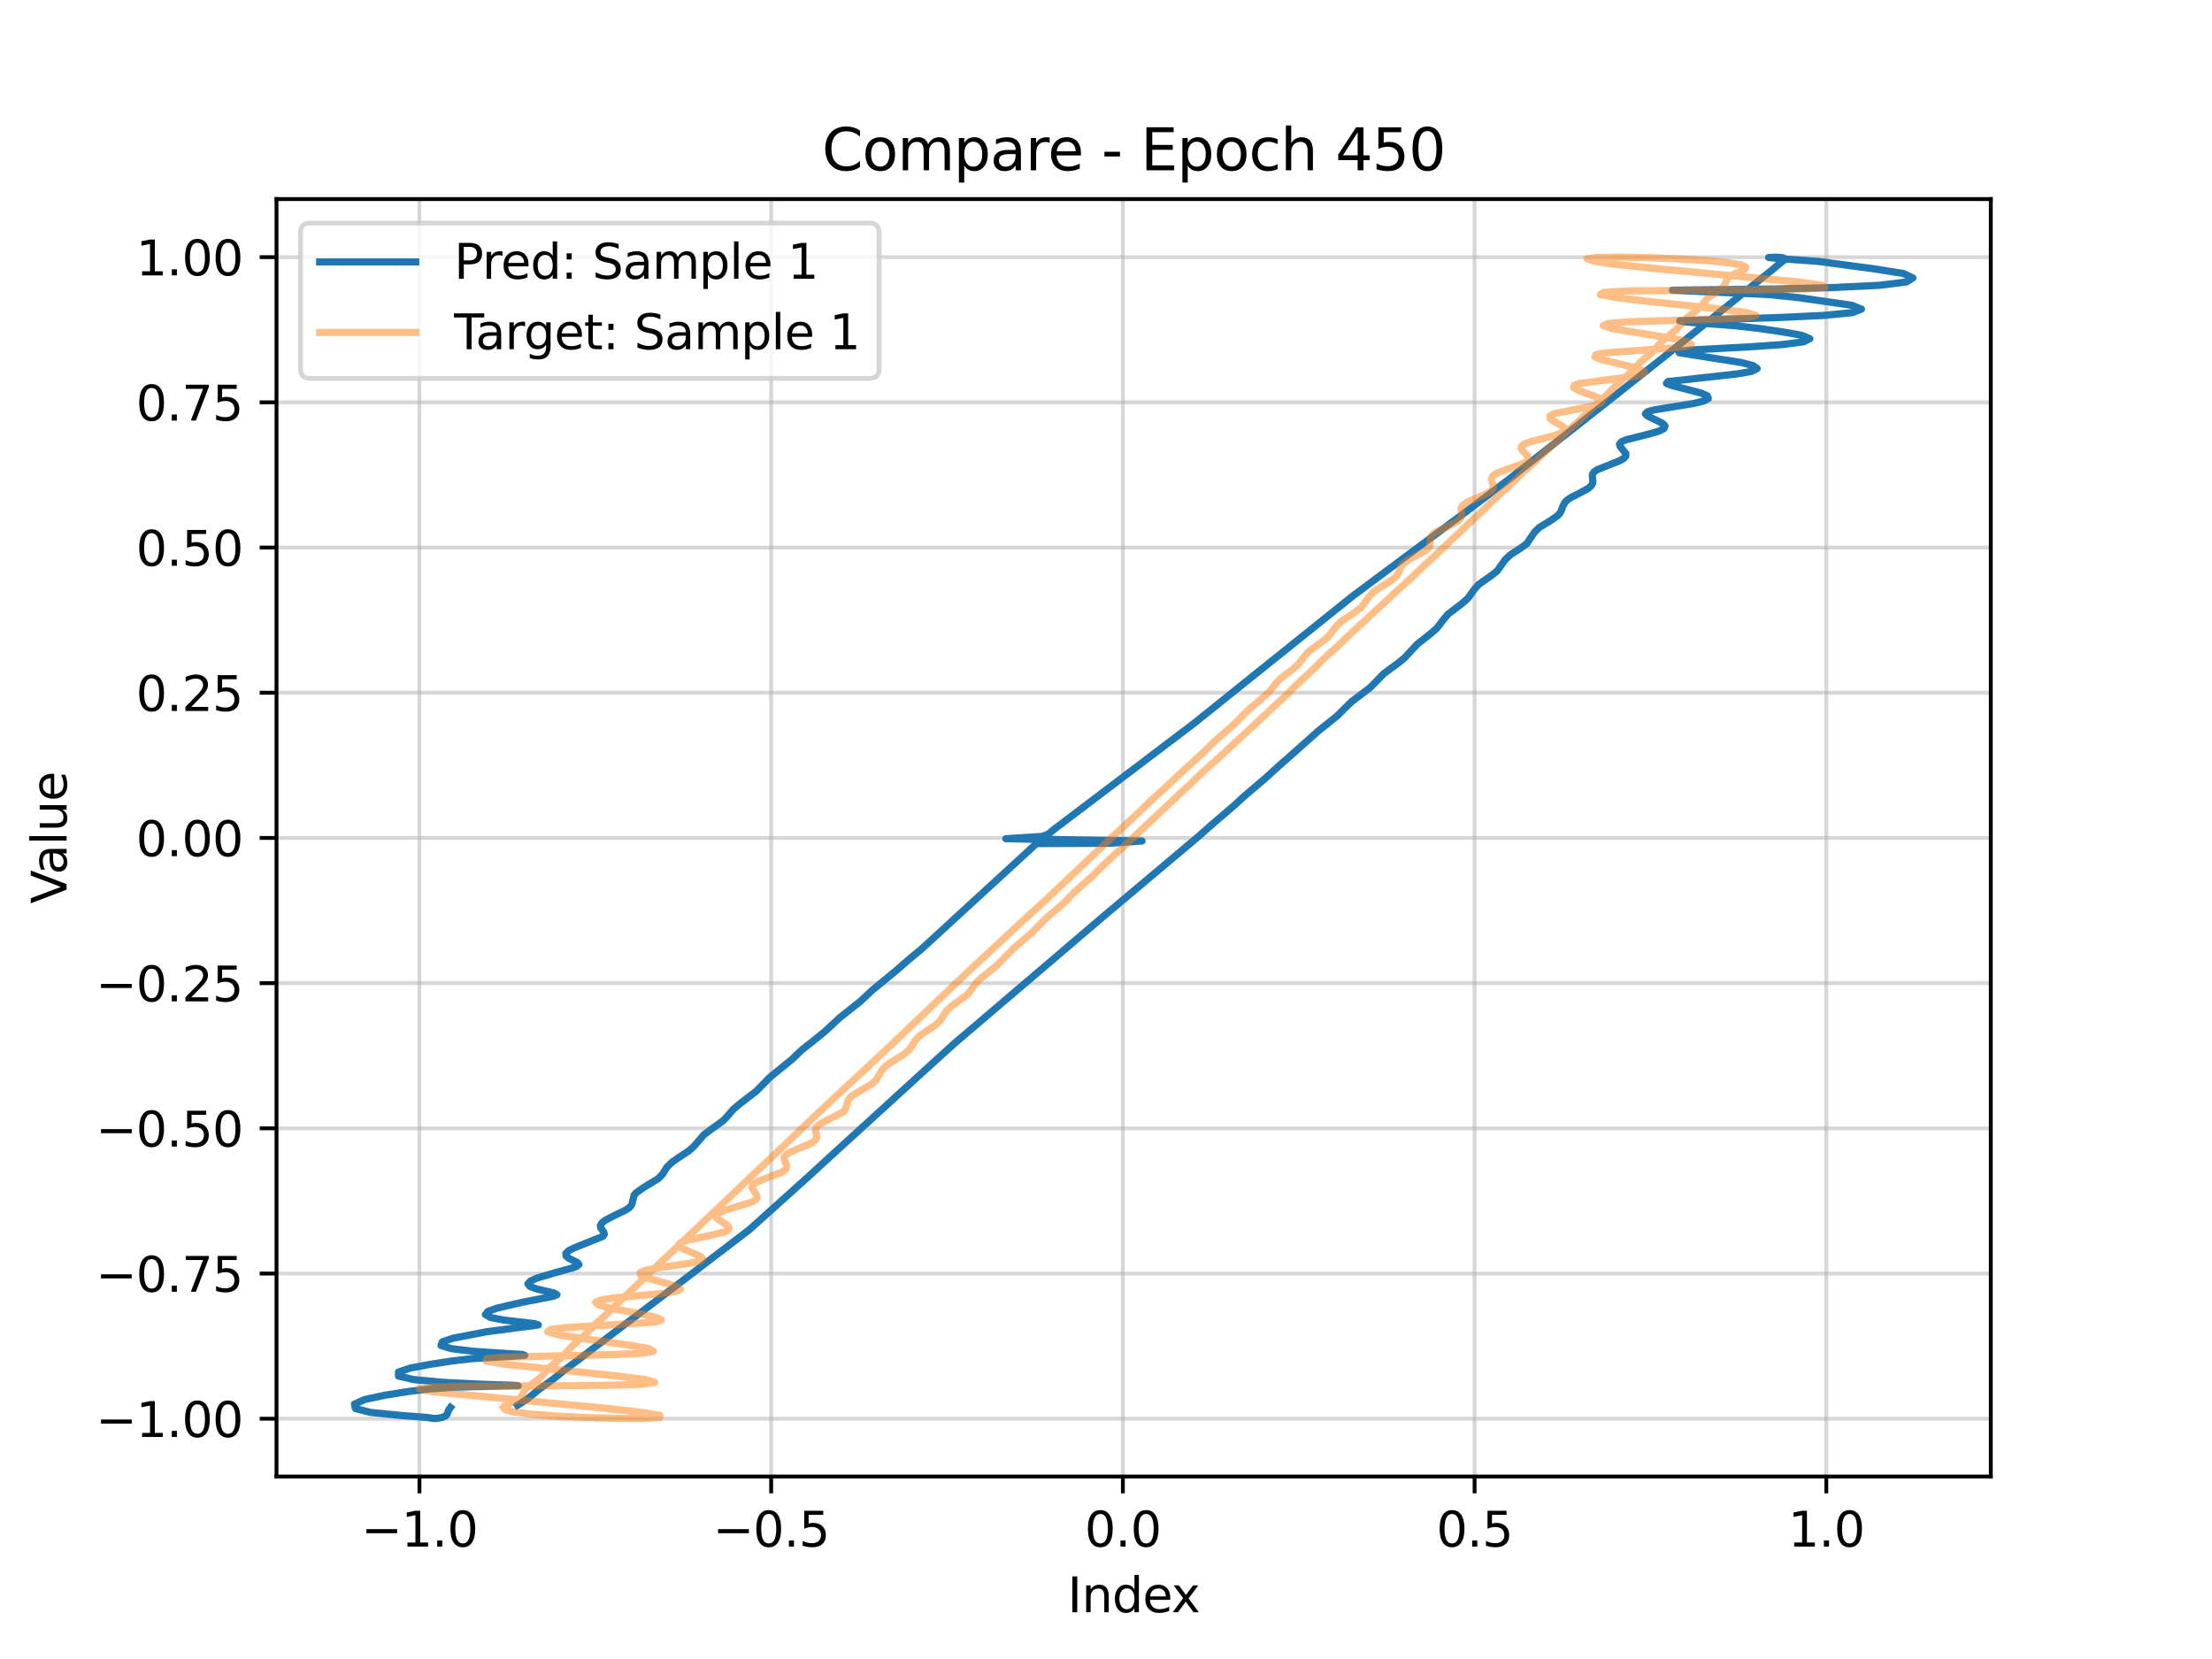 <?xml version="1.0" encoding="utf-8" standalone="no"?>
<!DOCTYPE svg PUBLIC "-//W3C//DTD SVG 1.1//EN"
  "http://www.w3.org/Graphics/SVG/1.1/DTD/svg11.dtd">
<svg xmlns:xlink="http://www.w3.org/1999/xlink" width="460.8pt" height="345.6pt" viewBox="0 0 460.8 345.6" xmlns="http://www.w3.org/2000/svg" version="1.1">
 <defs>
  <style type="text/css">*{stroke-linejoin: round; stroke-linecap: butt}</style>
 </defs>
 <g id="figure_1">
  <g id="patch_1">
   <path d="M 0 345.6 
L 460.8 345.6 
L 460.8 0 
L 0 0 
z
" style="fill: #ffffff"/>
  </g>
  <g id="axes_1">
   <g id="patch_2">
    <path d="M 57.6 307.584 
L 414.72 307.584 
L 414.72 41.472 
L 57.6 41.472 
z
" style="fill: #ffffff"/>
   </g>
   <g id="matplotlib.axis_1">
    <g id="xtick_1">
     <g id="line2d_1">
      <path d="M 87.379 307.584 
L 87.379 41.472 
" clip-path="url(#p2ee087a20c)" style="fill: none; stroke: #b0b0b0; stroke-opacity: 0.5; stroke-width: 0.8; stroke-linecap: square"/>
     </g>
     <g id="line2d_2">
      <defs>
       <path id="mf8ac42beac" d="M 0 0 
L 0 3.5 
" style="stroke: #000000; stroke-width: 0.8"/>
      </defs>
      <g>
       <use xlink:href="#mf8ac42beac" x="87.379" y="307.584" style="stroke: #000000; stroke-width: 0.8"/>
      </g>
     </g>
     <g id="text_1">
      <!-- −1.0 -->
      <g transform="translate(75.237 322.182) scale(0.1 -0.1)">
       <defs>
        <path id="DejaVuSans-2212" d="M 678 2272 
L 4684 2272 
L 4684 1741 
L 678 1741 
L 678 2272 
z
" transform="scale(0.016)"/>
        <path id="DejaVuSans-31" d="M 794 531 
L 1825 531 
L 1825 4091 
L 703 3866 
L 703 4441 
L 1819 4666 
L 2450 4666 
L 2450 531 
L 3481 531 
L 3481 0 
L 794 0 
L 794 531 
z
" transform="scale(0.016)"/>
        <path id="DejaVuSans-2e" d="M 684 794 
L 1344 794 
L 1344 0 
L 684 0 
L 684 794 
z
" transform="scale(0.016)"/>
        <path id="DejaVuSans-30" d="M 2034 4250 
Q 1547 4250 1301 3770 
Q 1056 3291 1056 2328 
Q 1056 1369 1301 889 
Q 1547 409 2034 409 
Q 2525 409 2770 889 
Q 3016 1369 3016 2328 
Q 3016 3291 2770 3770 
Q 2525 4250 2034 4250 
z
M 2034 4750 
Q 2819 4750 3233 4129 
Q 3647 3509 3647 2328 
Q 3647 1150 3233 529 
Q 2819 -91 2034 -91 
Q 1250 -91 836 529 
Q 422 1150 422 2328 
Q 422 3509 836 4129 
Q 1250 4750 2034 4750 
z
" transform="scale(0.016)"/>
       </defs>
       <use xlink:href="#DejaVuSans-2212"/>
       <use xlink:href="#DejaVuSans-31" transform="translate(83.789 0)"/>
       <use xlink:href="#DejaVuSans-2e" transform="translate(147.412 0)"/>
       <use xlink:href="#DejaVuSans-30" transform="translate(179.199 0)"/>
      </g>
     </g>
    </g>
    <g id="xtick_2">
     <g id="line2d_3">
      <path d="M 160.647 307.584 
L 160.647 41.472 
" clip-path="url(#p2ee087a20c)" style="fill: none; stroke: #b0b0b0; stroke-opacity: 0.5; stroke-width: 0.8; stroke-linecap: square"/>
     </g>
     <g id="line2d_4">
      <g>
       <use xlink:href="#mf8ac42beac" x="160.647" y="307.584" style="stroke: #000000; stroke-width: 0.8"/>
      </g>
     </g>
     <g id="text_2">
      <!-- −0.5 -->
      <g transform="translate(148.505 322.182) scale(0.1 -0.1)">
       <defs>
        <path id="DejaVuSans-35" d="M 691 4666 
L 3169 4666 
L 3169 4134 
L 1269 4134 
L 1269 2991 
Q 1406 3038 1543 3061 
Q 1681 3084 1819 3084 
Q 2600 3084 3056 2656 
Q 3513 2228 3513 1497 
Q 3513 744 3044 326 
Q 2575 -91 1722 -91 
Q 1428 -91 1123 -41 
Q 819 9 494 109 
L 494 744 
Q 775 591 1075 516 
Q 1375 441 1709 441 
Q 2250 441 2565 725 
Q 2881 1009 2881 1497 
Q 2881 1984 2565 2268 
Q 2250 2553 1709 2553 
Q 1456 2553 1204 2497 
Q 953 2441 691 2322 
L 691 4666 
z
" transform="scale(0.016)"/>
       </defs>
       <use xlink:href="#DejaVuSans-2212"/>
       <use xlink:href="#DejaVuSans-30" transform="translate(83.789 0)"/>
       <use xlink:href="#DejaVuSans-2e" transform="translate(147.412 0)"/>
       <use xlink:href="#DejaVuSans-35" transform="translate(179.199 0)"/>
      </g>
     </g>
    </g>
    <g id="xtick_3">
     <g id="line2d_5">
      <path d="M 233.915 307.584 
L 233.915 41.472 
" clip-path="url(#p2ee087a20c)" style="fill: none; stroke: #b0b0b0; stroke-opacity: 0.5; stroke-width: 0.8; stroke-linecap: square"/>
     </g>
     <g id="line2d_6">
      <g>
       <use xlink:href="#mf8ac42beac" x="233.915" y="307.584" style="stroke: #000000; stroke-width: 0.8"/>
      </g>
     </g>
     <g id="text_3">
      <!-- 0.0 -->
      <g transform="translate(225.963 322.182) scale(0.1 -0.1)">
       <use xlink:href="#DejaVuSans-30"/>
       <use xlink:href="#DejaVuSans-2e" transform="translate(63.623 0)"/>
       <use xlink:href="#DejaVuSans-30" transform="translate(95.41 0)"/>
      </g>
     </g>
    </g>
    <g id="xtick_4">
     <g id="line2d_7">
      <path d="M 307.183 307.584 
L 307.183 41.472 
" clip-path="url(#p2ee087a20c)" style="fill: none; stroke: #b0b0b0; stroke-opacity: 0.5; stroke-width: 0.8; stroke-linecap: square"/>
     </g>
     <g id="line2d_8">
      <g>
       <use xlink:href="#mf8ac42beac" x="307.183" y="307.584" style="stroke: #000000; stroke-width: 0.8"/>
      </g>
     </g>
     <g id="text_4">
      <!-- 0.5 -->
      <g transform="translate(299.231 322.182) scale(0.1 -0.1)">
       <use xlink:href="#DejaVuSans-30"/>
       <use xlink:href="#DejaVuSans-2e" transform="translate(63.623 0)"/>
       <use xlink:href="#DejaVuSans-35" transform="translate(95.41 0)"/>
      </g>
     </g>
    </g>
    <g id="xtick_5">
     <g id="line2d_9">
      <path d="M 380.451 307.584 
L 380.451 41.472 
" clip-path="url(#p2ee087a20c)" style="fill: none; stroke: #b0b0b0; stroke-opacity: 0.5; stroke-width: 0.8; stroke-linecap: square"/>
     </g>
     <g id="line2d_10">
      <g>
       <use xlink:href="#mf8ac42beac" x="380.451" y="307.584" style="stroke: #000000; stroke-width: 0.8"/>
      </g>
     </g>
     <g id="text_5">
      <!-- 1.0 -->
      <g transform="translate(372.499 322.182) scale(0.1 -0.1)">
       <use xlink:href="#DejaVuSans-31"/>
       <use xlink:href="#DejaVuSans-2e" transform="translate(63.623 0)"/>
       <use xlink:href="#DejaVuSans-30" transform="translate(95.41 0)"/>
      </g>
     </g>
    </g>
    <g id="text_6">
     <!-- Index -->
     <g transform="translate(222.394 335.861) scale(0.1 -0.1)">
      <defs>
       <path id="DejaVuSans-49" d="M 628 4666 
L 1259 4666 
L 1259 0 
L 628 0 
L 628 4666 
z
" transform="scale(0.016)"/>
       <path id="DejaVuSans-6e" d="M 3513 2113 
L 3513 0 
L 2938 0 
L 2938 2094 
Q 2938 2591 2744 2837 
Q 2550 3084 2163 3084 
Q 1697 3084 1428 2787 
Q 1159 2491 1159 1978 
L 1159 0 
L 581 0 
L 581 3500 
L 1159 3500 
L 1159 2956 
Q 1366 3272 1645 3428 
Q 1925 3584 2291 3584 
Q 2894 3584 3203 3211 
Q 3513 2838 3513 2113 
z
" transform="scale(0.016)"/>
       <path id="DejaVuSans-64" d="M 2906 2969 
L 2906 4863 
L 3481 4863 
L 3481 0 
L 2906 0 
L 2906 525 
Q 2725 213 2448 61 
Q 2172 -91 1784 -91 
Q 1150 -91 751 415 
Q 353 922 353 1747 
Q 353 2572 751 3078 
Q 1150 3584 1784 3584 
Q 2172 3584 2448 3432 
Q 2725 3281 2906 2969 
z
M 947 1747 
Q 947 1113 1208 752 
Q 1469 391 1925 391 
Q 2381 391 2643 752 
Q 2906 1113 2906 1747 
Q 2906 2381 2643 2742 
Q 2381 3103 1925 3103 
Q 1469 3103 1208 2742 
Q 947 2381 947 1747 
z
" transform="scale(0.016)"/>
       <path id="DejaVuSans-65" d="M 3597 1894 
L 3597 1613 
L 953 1613 
Q 991 1019 1311 708 
Q 1631 397 2203 397 
Q 2534 397 2845 478 
Q 3156 559 3463 722 
L 3463 178 
Q 3153 47 2828 -22 
Q 2503 -91 2169 -91 
Q 1331 -91 842 396 
Q 353 884 353 1716 
Q 353 2575 817 3079 
Q 1281 3584 2069 3584 
Q 2775 3584 3186 3129 
Q 3597 2675 3597 1894 
z
M 3022 2063 
Q 3016 2534 2758 2815 
Q 2500 3097 2075 3097 
Q 1594 3097 1305 2825 
Q 1016 2553 972 2059 
L 3022 2063 
z
" transform="scale(0.016)"/>
       <path id="DejaVuSans-78" d="M 3513 3500 
L 2247 1797 
L 3578 0 
L 2900 0 
L 1881 1375 
L 863 0 
L 184 0 
L 1544 1831 
L 300 3500 
L 978 3500 
L 1906 2253 
L 2834 3500 
L 3513 3500 
z
" transform="scale(0.016)"/>
      </defs>
      <use xlink:href="#DejaVuSans-49"/>
      <use xlink:href="#DejaVuSans-6e" transform="translate(29.492 0)"/>
      <use xlink:href="#DejaVuSans-64" transform="translate(92.871 0)"/>
      <use xlink:href="#DejaVuSans-65" transform="translate(156.348 0)"/>
      <use xlink:href="#DejaVuSans-78" transform="translate(216.121 0)"/>
     </g>
    </g>
   </g>
   <g id="matplotlib.axis_2">
    <g id="ytick_1">
     <g id="line2d_11">
      <path d="M 57.6 295.546 
L 414.72 295.546 
" clip-path="url(#p2ee087a20c)" style="fill: none; stroke: #b0b0b0; stroke-opacity: 0.5; stroke-width: 0.8; stroke-linecap: square"/>
     </g>
     <g id="line2d_12">
      <defs>
       <path id="mb6f52662d9" d="M 0 0 
L -3.5 0 
" style="stroke: #000000; stroke-width: 0.8"/>
      </defs>
      <g>
       <use xlink:href="#mb6f52662d9" x="57.6" y="295.546" style="stroke: #000000; stroke-width: 0.8"/>
      </g>
     </g>
     <g id="text_7">
      <!-- −1.00 -->
      <g transform="translate(19.955 299.346) scale(0.1 -0.1)">
       <use xlink:href="#DejaVuSans-2212"/>
       <use xlink:href="#DejaVuSans-31" transform="translate(83.789 0)"/>
       <use xlink:href="#DejaVuSans-2e" transform="translate(147.412 0)"/>
       <use xlink:href="#DejaVuSans-30" transform="translate(179.199 0)"/>
       <use xlink:href="#DejaVuSans-30" transform="translate(242.822 0)"/>
      </g>
     </g>
    </g>
    <g id="ytick_2">
     <g id="line2d_13">
      <path d="M 57.6 265.299 
L 414.72 265.299 
" clip-path="url(#p2ee087a20c)" style="fill: none; stroke: #b0b0b0; stroke-opacity: 0.5; stroke-width: 0.8; stroke-linecap: square"/>
     </g>
     <g id="line2d_14">
      <g>
       <use xlink:href="#mb6f52662d9" x="57.6" y="265.299" style="stroke: #000000; stroke-width: 0.8"/>
      </g>
     </g>
     <g id="text_8">
      <!-- −0.75 -->
      <g transform="translate(19.955 269.098) scale(0.1 -0.1)">
       <defs>
        <path id="DejaVuSans-37" d="M 525 4666 
L 3525 4666 
L 3525 4397 
L 1831 0 
L 1172 0 
L 2766 4134 
L 525 4134 
L 525 4666 
z
" transform="scale(0.016)"/>
       </defs>
       <use xlink:href="#DejaVuSans-2212"/>
       <use xlink:href="#DejaVuSans-30" transform="translate(83.789 0)"/>
       <use xlink:href="#DejaVuSans-2e" transform="translate(147.412 0)"/>
       <use xlink:href="#DejaVuSans-37" transform="translate(179.199 0)"/>
       <use xlink:href="#DejaVuSans-35" transform="translate(242.822 0)"/>
      </g>
     </g>
    </g>
    <g id="ytick_3">
     <g id="line2d_15">
      <path d="M 57.6 235.052 
L 414.72 235.052 
" clip-path="url(#p2ee087a20c)" style="fill: none; stroke: #b0b0b0; stroke-opacity: 0.5; stroke-width: 0.8; stroke-linecap: square"/>
     </g>
     <g id="line2d_16">
      <g>
       <use xlink:href="#mb6f52662d9" x="57.6" y="235.052" style="stroke: #000000; stroke-width: 0.8"/>
      </g>
     </g>
     <g id="text_9">
      <!-- −0.50 -->
      <g transform="translate(19.955 238.851) scale(0.1 -0.1)">
       <use xlink:href="#DejaVuSans-2212"/>
       <use xlink:href="#DejaVuSans-30" transform="translate(83.789 0)"/>
       <use xlink:href="#DejaVuSans-2e" transform="translate(147.412 0)"/>
       <use xlink:href="#DejaVuSans-35" transform="translate(179.199 0)"/>
       <use xlink:href="#DejaVuSans-30" transform="translate(242.822 0)"/>
      </g>
     </g>
    </g>
    <g id="ytick_4">
     <g id="line2d_17">
      <path d="M 57.6 204.804 
L 414.72 204.804 
" clip-path="url(#p2ee087a20c)" style="fill: none; stroke: #b0b0b0; stroke-opacity: 0.5; stroke-width: 0.8; stroke-linecap: square"/>
     </g>
     <g id="line2d_18">
      <g>
       <use xlink:href="#mb6f52662d9" x="57.6" y="204.804" style="stroke: #000000; stroke-width: 0.8"/>
      </g>
     </g>
     <g id="text_10">
      <!-- −0.25 -->
      <g transform="translate(19.955 208.604) scale(0.1 -0.1)">
       <defs>
        <path id="DejaVuSans-32" d="M 1228 531 
L 3431 531 
L 3431 0 
L 469 0 
L 469 531 
Q 828 903 1448 1529 
Q 2069 2156 2228 2338 
Q 2531 2678 2651 2914 
Q 2772 3150 2772 3378 
Q 2772 3750 2511 3984 
Q 2250 4219 1831 4219 
Q 1534 4219 1204 4116 
Q 875 4013 500 3803 
L 500 4441 
Q 881 4594 1212 4672 
Q 1544 4750 1819 4750 
Q 2544 4750 2975 4387 
Q 3406 4025 3406 3419 
Q 3406 3131 3298 2873 
Q 3191 2616 2906 2266 
Q 2828 2175 2409 1742 
Q 1991 1309 1228 531 
z
" transform="scale(0.016)"/>
       </defs>
       <use xlink:href="#DejaVuSans-2212"/>
       <use xlink:href="#DejaVuSans-30" transform="translate(83.789 0)"/>
       <use xlink:href="#DejaVuSans-2e" transform="translate(147.412 0)"/>
       <use xlink:href="#DejaVuSans-32" transform="translate(179.199 0)"/>
       <use xlink:href="#DejaVuSans-35" transform="translate(242.822 0)"/>
      </g>
     </g>
    </g>
    <g id="ytick_5">
     <g id="line2d_19">
      <path d="M 57.6 174.557 
L 414.72 174.557 
" clip-path="url(#p2ee087a20c)" style="fill: none; stroke: #b0b0b0; stroke-opacity: 0.5; stroke-width: 0.8; stroke-linecap: square"/>
     </g>
     <g id="line2d_20">
      <g>
       <use xlink:href="#mb6f52662d9" x="57.6" y="174.557" style="stroke: #000000; stroke-width: 0.8"/>
      </g>
     </g>
     <g id="text_11">
      <!-- 0.00 -->
      <g transform="translate(28.334 178.356) scale(0.1 -0.1)">
       <use xlink:href="#DejaVuSans-30"/>
       <use xlink:href="#DejaVuSans-2e" transform="translate(63.623 0)"/>
       <use xlink:href="#DejaVuSans-30" transform="translate(95.41 0)"/>
       <use xlink:href="#DejaVuSans-30" transform="translate(159.033 0)"/>
      </g>
     </g>
    </g>
    <g id="ytick_6">
     <g id="line2d_21">
      <path d="M 57.6 144.31 
L 414.72 144.31 
" clip-path="url(#p2ee087a20c)" style="fill: none; stroke: #b0b0b0; stroke-opacity: 0.5; stroke-width: 0.8; stroke-linecap: square"/>
     </g>
     <g id="line2d_22">
      <g>
       <use xlink:href="#mb6f52662d9" x="57.6" y="144.31" style="stroke: #000000; stroke-width: 0.8"/>
      </g>
     </g>
     <g id="text_12">
      <!-- 0.25 -->
      <g transform="translate(28.334 148.109) scale(0.1 -0.1)">
       <use xlink:href="#DejaVuSans-30"/>
       <use xlink:href="#DejaVuSans-2e" transform="translate(63.623 0)"/>
       <use xlink:href="#DejaVuSans-32" transform="translate(95.41 0)"/>
       <use xlink:href="#DejaVuSans-35" transform="translate(159.033 0)"/>
      </g>
     </g>
    </g>
    <g id="ytick_7">
     <g id="line2d_23">
      <path d="M 57.6 114.063 
L 414.72 114.063 
" clip-path="url(#p2ee087a20c)" style="fill: none; stroke: #b0b0b0; stroke-opacity: 0.5; stroke-width: 0.8; stroke-linecap: square"/>
     </g>
     <g id="line2d_24">
      <g>
       <use xlink:href="#mb6f52662d9" x="57.6" y="114.063" style="stroke: #000000; stroke-width: 0.8"/>
      </g>
     </g>
     <g id="text_13">
      <!-- 0.50 -->
      <g transform="translate(28.334 117.862) scale(0.1 -0.1)">
       <use xlink:href="#DejaVuSans-30"/>
       <use xlink:href="#DejaVuSans-2e" transform="translate(63.623 0)"/>
       <use xlink:href="#DejaVuSans-35" transform="translate(95.41 0)"/>
       <use xlink:href="#DejaVuSans-30" transform="translate(159.033 0)"/>
      </g>
     </g>
    </g>
    <g id="ytick_8">
     <g id="line2d_25">
      <path d="M 57.6 83.815 
L 414.72 83.815 
" clip-path="url(#p2ee087a20c)" style="fill: none; stroke: #b0b0b0; stroke-opacity: 0.5; stroke-width: 0.8; stroke-linecap: square"/>
     </g>
     <g id="line2d_26">
      <g>
       <use xlink:href="#mb6f52662d9" x="57.6" y="83.815" style="stroke: #000000; stroke-width: 0.8"/>
      </g>
     </g>
     <g id="text_14">
      <!-- 0.75 -->
      <g transform="translate(28.334 87.614) scale(0.1 -0.1)">
       <use xlink:href="#DejaVuSans-30"/>
       <use xlink:href="#DejaVuSans-2e" transform="translate(63.623 0)"/>
       <use xlink:href="#DejaVuSans-37" transform="translate(95.41 0)"/>
       <use xlink:href="#DejaVuSans-35" transform="translate(159.033 0)"/>
      </g>
     </g>
    </g>
    <g id="ytick_9">
     <g id="line2d_27">
      <path d="M 57.6 53.568 
L 414.72 53.568 
" clip-path="url(#p2ee087a20c)" style="fill: none; stroke: #b0b0b0; stroke-opacity: 0.5; stroke-width: 0.8; stroke-linecap: square"/>
     </g>
     <g id="line2d_28">
      <g>
       <use xlink:href="#mb6f52662d9" x="57.6" y="53.568" style="stroke: #000000; stroke-width: 0.8"/>
      </g>
     </g>
     <g id="text_15">
      <!-- 1.00 -->
      <g transform="translate(28.334 57.367) scale(0.1 -0.1)">
       <use xlink:href="#DejaVuSans-31"/>
       <use xlink:href="#DejaVuSans-2e" transform="translate(63.623 0)"/>
       <use xlink:href="#DejaVuSans-30" transform="translate(95.41 0)"/>
       <use xlink:href="#DejaVuSans-30" transform="translate(159.033 0)"/>
      </g>
     </g>
    </g>
    <g id="text_16">
     <!-- Value -->
     <g transform="translate(13.875 188.259) rotate(-90) scale(0.1 -0.1)">
      <defs>
       <path id="DejaVuSans-56" d="M 1831 0 
L 50 4666 
L 709 4666 
L 2188 738 
L 3669 4666 
L 4325 4666 
L 2547 0 
L 1831 0 
z
" transform="scale(0.016)"/>
       <path id="DejaVuSans-61" d="M 2194 1759 
Q 1497 1759 1228 1600 
Q 959 1441 959 1056 
Q 959 750 1161 570 
Q 1363 391 1709 391 
Q 2188 391 2477 730 
Q 2766 1069 2766 1631 
L 2766 1759 
L 2194 1759 
z
M 3341 1997 
L 3341 0 
L 2766 0 
L 2766 531 
Q 2569 213 2275 61 
Q 1981 -91 1556 -91 
Q 1019 -91 701 211 
Q 384 513 384 1019 
Q 384 1609 779 1909 
Q 1175 2209 1959 2209 
L 2766 2209 
L 2766 2266 
Q 2766 2663 2505 2880 
Q 2244 3097 1772 3097 
Q 1472 3097 1187 3025 
Q 903 2953 641 2809 
L 641 3341 
Q 956 3463 1253 3523 
Q 1550 3584 1831 3584 
Q 2591 3584 2966 3190 
Q 3341 2797 3341 1997 
z
" transform="scale(0.016)"/>
       <path id="DejaVuSans-6c" d="M 603 4863 
L 1178 4863 
L 1178 0 
L 603 0 
L 603 4863 
z
" transform="scale(0.016)"/>
       <path id="DejaVuSans-75" d="M 544 1381 
L 544 3500 
L 1119 3500 
L 1119 1403 
Q 1119 906 1312 657 
Q 1506 409 1894 409 
Q 2359 409 2629 706 
Q 2900 1003 2900 1516 
L 2900 3500 
L 3475 3500 
L 3475 0 
L 2900 0 
L 2900 538 
Q 2691 219 2414 64 
Q 2138 -91 1772 -91 
Q 1169 -91 856 284 
Q 544 659 544 1381 
z
M 1991 3584 
L 1991 3584 
z
" transform="scale(0.016)"/>
      </defs>
      <use xlink:href="#DejaVuSans-56"/>
      <use xlink:href="#DejaVuSans-61" transform="translate(60.658 0)"/>
      <use xlink:href="#DejaVuSans-6c" transform="translate(121.938 0)"/>
      <use xlink:href="#DejaVuSans-75" transform="translate(149.721 0)"/>
      <use xlink:href="#DejaVuSans-65" transform="translate(213.1 0)"/>
     </g>
    </g>
   </g>
   <g id="line2d_29">
    <path d="M 93.839 293.214 
L 93.488 293.68 
L 93.146 294.586 
L 92.815 294.982 
L 92.067 295.294 
L 91.042 295.477 
L 90.26 295.488 
L 89.08 295.292 
L 83.65 294.872 
L 77.232 294.238 
L 74.05 293.429 
L 73.833 292.508 
L 75.938 291.557 
L 80.105 290.665 
L 84.858 289.907 
L 89.383 289.336 
L 94.914 288.968 
L 105.009 288.709 
L 107.936 288.677 
L 107.053 288.592 
L 100.624 288.378 
L 92.549 287.984 
L 86.255 287.401 
L 83.017 286.659 
L 83.017 285.82 
L 85.579 284.967 
L 89.844 284.182 
L 94.08 283.529 
L 98.252 283.042 
L 109.318 282.35 
L 108.84 282.172 
L 98.644 281.503 
L 94.062 280.954 
L 91.858 280.28 
L 92.133 279.529 
L 94.404 278.764 
L 101.359 277.43 
L 107.979 276.557 
L 112.154 276.014 
L 111.392 275.745 
L 104.897 274.986 
L 102.197 274.459 
L 101.108 273.846 
L 101.674 273.181 
L 103.537 272.508 
L 108.761 271.297 
L 115.281 270.036 
L 116.019 269.703 
L 115.436 269.359 
L 111.851 268.526 
L 110.43 268.013 
L 109.969 267.445 
L 110.525 266.845 
L 111.892 266.24 
L 115.645 265.121 
L 119.049 264.199 
L 120.156 263.799 
L 120.591 263.412 
L 120.29 263.016 
L 118.514 262.128 
L 117.908 261.623 
L 117.885 261.083 
L 118.488 260.526 
L 119.585 259.968 
L 125.588 257.561 
L 125.886 257.137 
L 125.786 256.705 
L 125.155 255.775 
L 125.092 255.272 
L 125.389 254.752 
L 126.05 254.223 
L 128.033 253.186 
L 130.066 252.22 
L 130.835 251.763 
L 131.363 251.314 
L 131.64 250.865 
L 132.11 248.954 
L 132.571 248.447 
L 133.999 247.432 
L 137.149 245.513 
L 138.025 244.588 
L 138.921 243.154 
L 139.919 242.162 
L 141.338 241.171 
L 143.516 239.734 
L 144.557 238.8 
L 146.619 236.397 
L 147.923 235.416 
L 150.577 233.515 
L 151.489 232.58 
L 152.712 231.146 
L 153.824 230.171 
L 157.536 227.32 
L 160.344 224.454 
L 165.019 220.645 
L 167.02 218.722 
L 169.496 216.785 
L 171.828 214.883 
L 174.948 211.99 
L 179.177 208.637 
L 181.762 206.234 
L 186.984 201.938 
L 189.169 200.018 
L 192.05 197.63 
L 215.914 175.731 
L 231.175 175.671 
L 237.907 175.196 
L 209.543 174.721 
L 217.068 174.247 
L 218.358 173.774 
L 219.507 172.827 
L 240.714 156.764 
L 248.828 150.615 
L 253.545 146.824 
L 281.779 124.181 
L 306.949 105.444 
L 314.323 99.847 
L 323.791 92.393 
L 333.282 84.926 
L 346.24 74.669 
L 356.657 66.307 
L 364.115 60.297 
L 366.397 58.437 
L 369.281 56.137 
L 370.357 55.208 
L 371.96 53.952 
L 371.36 53.686 
L 369.811 53.568 
L 368.438 53.64 
L 371.329 53.93 
L 378.731 54.443 
L 390.51 56.023 
L 396.469 56.965 
L 398.487 57.899 
L 397.129 58.74 
L 391.685 59.422 
L 381.611 59.909 
L 369.775 60.204 
L 348.377 60.458 
L 368.404 61.357 
L 374.617 61.997 
L 385.734 63.594 
L 387.767 64.404 
L 385.898 65.124 
L 379.928 65.705 
L 370.88 66.133 
L 349.917 66.821 
L 350.854 67.055 
L 361.397 67.848 
L 366.495 68.434 
L 371.213 69.116 
L 375.313 69.844 
L 377.021 70.561 
L 375.642 71.216 
L 371.314 71.775 
L 364.934 72.227 
L 352.667 72.887 
L 349.709 73.174 
L 349.842 73.493 
L 362.663 75.509 
L 365.179 76.148 
L 366.05 76.78 
L 364.881 77.37 
L 361.84 77.899 
L 347.456 79.496 
L 347.155 79.878 
L 348.279 80.302 
L 354.328 81.866 
L 355.648 82.444 
L 355.884 83.016 
L 354.86 83.562 
L 352.721 84.07 
L 344.634 85.381 
L 343.181 85.789 
L 342.767 86.212 
L 343.214 86.661 
L 346.341 88.185 
L 346.849 88.724 
L 346.65 89.257 
L 345.687 89.773 
L 344.094 90.265 
L 338.724 91.621 
L 337.746 92.06 
L 337.371 92.51 
L 337.486 92.977 
L 338.695 94.476 
L 338.689 94.99 
L 338.243 95.498 
L 337.368 95.994 
L 332.691 97.862 
L 332.058 98.321 
L 331.757 98.788 
L 331.706 99.265 
L 331.831 100.249 
L 331.744 100.749 
L 331.425 101.248 
L 330.845 101.742 
L 329.098 102.707 
L 327.258 103.645 
L 326.554 104.111 
L 326.051 104.581 
L 325.536 105.537 
L 325.186 106.516 
L 324.866 107.008 
L 324.388 107.497 
L 322.986 108.462 
L 320.684 109.876 
L 319.708 110.82 
L 318.062 113.239 
L 316.766 114.198 
L 314.596 115.608 
L 313.595 116.548 
L 311.871 118.952 
L 310.653 119.908 
L 308.004 121.784 
L 307.164 122.727 
L 305.786 124.649 
L 304.701 125.608 
L 301.63 127.966 
L 300.817 128.916 
L 299.335 130.845 
L 298.262 131.807 
L 295.262 134.181 
L 293.911 135.617 
L 292.571 137.069 
L 291.388 138.032 
L 288.182 140.406 
L 286.804 141.841 
L 285.369 143.286 
L 283.48 144.718 
L 281.599 146.135 
L 280.128 147.561 
L 278.707 148.997 
L 276.955 150.427 
L 274.576 152.319 
L 268.703 157.552 
L 266.538 159.448 
L 263.395 162.304 
L 259.479 165.618 
L 256.873 167.993 
L 252.45 171.773 
L 249.793 174.14 
L 230.2 190.615 
L 226.328 193.912 
L 219.705 199.572 
L 198.705 217.465 
L 192.007 223.555 
L 172.553 241.299 
L 168.502 245.017 
L 156.112 256.16 
L 147.6 262.667 
L 140.302 268.25 
L 126.192 278.917 
L 123.138 281.227 
L 120.752 283.078 
L 117.634 285.381 
L 115.336 287.232 
L 112.154 289.531 
L 109.944 291.381 
L 107.797 292.753 
L 107.797 292.753 
" clip-path="url(#p2ee087a20c)" style="fill: none; stroke: #1f77b4; stroke-width: 1.5; stroke-linecap: square"/>
   </g>
   <g id="line2d_30">
    <path d="M 104.882 293.214 
L 105.283 293.68 
L 107.103 294.142 
L 110.621 294.586 
L 115.767 294.982 
L 122.047 295.294 
L 128.549 295.477 
L 134.081 295.488 
L 137.401 295.292 
L 137.502 294.872 
L 133.89 294.238 
L 126.777 293.429 
L 90.014 289.907 
L 87.379 289.336 
L 89.539 288.968 
L 96.126 288.779 
L 126.69 288.592 
L 133.66 288.378 
L 136.391 287.984 
L 134.537 287.401 
L 128.767 286.659 
L 105.01 284.182 
L 101.206 283.529 
L 101.39 283.042 
L 105.431 282.714 
L 120.507 282.35 
L 128.151 282.172 
L 133.687 281.905 
L 136.104 281.503 
L 135.168 280.954 
L 131.426 280.28 
L 116.138 278.048 
L 114.086 277.43 
L 114.758 276.935 
L 117.94 276.557 
L 136.59 275.413 
L 137.771 274.986 
L 136.787 274.459 
L 134.113 273.846 
L 127.19 272.508 
L 124.818 271.869 
L 124.077 271.297 
L 125.165 270.806 
L 127.85 270.392 
L 138.855 269.359 
L 141.052 268.973 
L 141.756 268.526 
L 141.011 268.013 
L 139.188 267.445 
L 134.783 266.24 
L 133.471 265.659 
L 133.329 265.121 
L 134.446 264.635 
L 136.614 264.199 
L 144.542 263.016 
L 145.977 262.592 
L 146.35 262.128 
L 145.752 261.623 
L 141.852 259.968 
L 141.33 259.427 
L 141.681 258.916 
L 142.903 258.438 
L 146.982 257.561 
L 150.73 256.705 
L 151.691 256.253 
L 151.905 255.775 
L 151.487 255.272 
L 149.246 253.698 
L 149.15 253.186 
L 149.656 252.693 
L 150.731 252.22 
L 156.643 250.408 
L 157.417 249.938 
L 157.705 249.453 
L 157.589 248.954 
L 156.654 247.432 
L 156.786 246.936 
L 157.326 246.451 
L 158.251 245.978 
L 162.989 244.119 
L 163.626 243.641 
L 163.887 243.154 
L 163.838 242.66 
L 163.394 241.664 
L 163.348 241.171 
L 163.604 240.684 
L 164.219 240.206 
L 166.314 239.267 
L 168.618 238.331 
L 169.458 237.856 
L 169.969 237.375 
L 170.159 236.888 
L 169.976 235.905 
L 169.902 235.416 
L 170.028 234.932 
L 170.437 234.455 
L 171.138 233.983 
L 175.685 231.629 
L 176.101 231.146 
L 176.403 230.171 
L 176.652 229.204 
L 176.986 228.728 
L 177.514 228.256 
L 179.047 227.32 
L 181.494 225.904 
L 182.539 224.939 
L 183.12 223.969 
L 183.647 223.008 
L 184.537 222.06 
L 185.903 221.118 
L 188.221 219.69 
L 189.36 218.722 
L 190.049 217.75 
L 190.617 216.785 
L 191.505 215.831 
L 192.854 214.883 
L 195.012 213.448 
L 195.961 212.477 
L 197.198 210.538 
L 198.264 209.585 
L 201.505 207.202 
L 202.282 206.234 
L 203.319 204.785 
L 204.329 203.833 
L 207.823 200.98 
L 211.069 197.63 
L 214.969 194.297 
L 217.773 191.43 
L 221.657 188.097 
L 223.942 185.709 
L 227.715 182.384 
L 229.576 180.476 
L 236.335 174.247 
L 245.866 165.263 
L 247.915 163.374 
L 250.35 161.013 
L 253.531 158.184 
L 256.603 155.347 
L 260.193 152.036 
L 267.813 144.929 
L 270.702 142.086 
L 273.285 139.723 
L 275.618 137.359 
L 278.75 134.532 
L 281.169 132.175 
L 284.276 129.355 
L 286.804 127.001 
L 289.352 124.652 
L 291.357 122.771 
L 293.97 120.424 
L 296.919 117.606 
L 298.973 115.732 
L 301.882 112.92 
L 303.927 111.05 
L 306.821 108.244 
L 308.883 106.379 
L 311.755 103.577 
L 313.873 101.714 
L 317.255 98.45 
L 319.34 96.587 
L 321.739 94.254 
L 324.361 91.927 
L 326.761 89.592 
L 329.395 87.263 
L 331.753 84.926 
L 334.409 82.596 
L 336.651 80.259 
L 339.354 77.933 
L 341.538 75.597 
L 344.265 73.277 
L 346.415 70.947 
L 349.214 68.633 
L 351.318 66.307 
L 354.247 63.998 
L 355.697 62.137 
L 356.991 61.216 
L 358.428 60.297 
L 358.952 59.835 
L 359.273 59.37 
L 359.86 57.972 
L 360.441 57.511 
L 363.399 56.137 
L 363.692 55.674 
L 362.79 55.208 
L 360.265 54.75 
L 355.975 54.321 
L 350.184 53.952 
L 343.605 53.686 
L 337.323 53.568 
L 332.603 53.64 
L 330.621 53.93 
L 332.168 54.443 
L 337.409 55.158 
L 345.767 56.023 
L 374.67 58.74 
L 379.635 59.422 
L 380.124 59.909 
L 376.01 60.204 
L 368.097 60.344 
L 339.185 60.599 
L 334.156 60.888 
L 333.383 61.357 
L 336.736 61.997 
L 343.197 62.766 
L 358.563 64.404 
L 363.85 65.124 
L 365.822 65.705 
L 364.129 66.133 
L 359.264 66.426 
L 338.882 67.055 
L 334.987 67.388 
L 333.996 67.848 
L 335.8 68.434 
L 344.405 69.844 
L 348.761 70.561 
L 351.626 71.216 
L 352.323 71.775 
L 350.731 72.227 
L 347.266 72.586 
L 334.553 73.493 
L 332.484 73.878 
L 332.25 74.347 
L 333.663 74.897 
L 341.327 76.78 
L 342.552 77.37 
L 342.324 77.899 
L 340.663 78.361 
L 334.658 79.134 
L 329.168 79.878 
L 327.899 80.302 
L 327.842 80.778 
L 328.814 81.303 
L 333.368 83.016 
L 333.828 83.562 
L 333.301 84.07 
L 331.849 84.537 
L 323.662 86.212 
L 322.862 86.661 
L 322.865 87.142 
L 323.504 87.653 
L 325.394 88.724 
L 325.942 89.257 
L 325.88 89.773 
L 325.134 90.265 
L 323.79 90.733 
L 318.667 92.06 
L 317.518 92.51 
L 316.929 92.977 
L 316.882 93.463 
L 317.238 93.964 
L 318.239 94.99 
L 318.417 95.498 
L 318.168 95.994 
L 317.456 96.476 
L 315.004 97.405 
L 312.38 98.321 
L 311.447 98.788 
L 310.89 99.265 
L 310.696 99.753 
L 310.769 100.249 
L 311.095 101.248 
L 311.027 101.742 
L 310.657 102.229 
L 309.961 102.707 
L 307.86 103.645 
L 305.715 104.581 
L 304.963 105.056 
L 304.512 105.537 
L 304.345 106.025 
L 304.478 107.497 
L 304.287 107.982 
L 303.822 108.462 
L 303.076 108.936 
L 299.139 110.82 
L 298.503 111.298 
L 298.131 111.781 
L 297.981 112.267 
L 297.833 113.721 
L 297.52 114.198 
L 296.976 114.67 
L 295.328 115.608 
L 293.519 116.548 
L 292.244 117.503 
L 291.651 118.469 
L 291.284 119.432 
L 290.989 119.908 
L 290.552 120.38 
L 289.245 121.316 
L 286.253 123.205 
L 285.31 124.167 
L 283.545 126.555 
L 282.308 127.495 
L 279.475 129.395 
L 278.476 130.361 
L 276.584 132.76 
L 275.378 133.707 
L 272.745 135.617 
L 271.848 136.585 
L 270.355 138.51 
L 269.25 139.459 
L 266.758 141.36 
L 265.834 142.323 
L 264.28 144.243 
L 263.25 145.191 
L 259.89 148.039 
L 257.086 150.901 
L 252.733 154.699 
L 250.341 157.079 
L 245.619 161.353 
L 243.664 163.252 
L 239.984 166.568 
L 237.564 168.939 
L 232.953 173.194 
L 217.503 187.796 
L 212.342 192.5 
L 200.697 203.35 
L 185.378 217.934 
L 182.383 220.746 
L 175.816 226.833 
L 169.818 232.444 
L 162.501 239.437 
L 159.524 242.228 
L 127.706 272.43 
L 126.294 273.823 
L 123.711 276.137 
L 121.462 278.456 
L 118.819 280.763 
L 117.144 282.616 
L 113.932 285.381 
L 112.794 286.77 
L 111.663 287.691 
L 109.76 289.069 
L 109.357 289.531 
L 108.654 290.921 
L 108.176 291.381 
L 107.405 291.839 
L 105.428 292.753 
L 105.428 292.753 
" clip-path="url(#p2ee087a20c)" style="fill: none; stroke: #ff7f0e; stroke-opacity: 0.5; stroke-width: 1.5; stroke-linecap: square"/>
   </g>
   <g id="patch_3">
    <path d="M 57.6 307.584 
L 57.6 41.472 
" style="fill: none; stroke: #000000; stroke-width: 0.8; stroke-linejoin: miter; stroke-linecap: square"/>
   </g>
   <g id="patch_4">
    <path d="M 414.72 307.584 
L 414.72 41.472 
" style="fill: none; stroke: #000000; stroke-width: 0.8; stroke-linejoin: miter; stroke-linecap: square"/>
   </g>
   <g id="patch_5">
    <path d="M 57.6 307.584 
L 414.72 307.584 
" style="fill: none; stroke: #000000; stroke-width: 0.8; stroke-linejoin: miter; stroke-linecap: square"/>
   </g>
   <g id="patch_6">
    <path d="M 57.6 41.472 
L 414.72 41.472 
" style="fill: none; stroke: #000000; stroke-width: 0.8; stroke-linejoin: miter; stroke-linecap: square"/>
   </g>
   <g id="text_17">
    <!-- Compare - Epoch 450 -->
    <g transform="translate(171.234 35.472) scale(0.12 -0.12)">
     <defs>
      <path id="DejaVuSans-43" d="M 4122 4306 
L 4122 3641 
Q 3803 3938 3442 4084 
Q 3081 4231 2675 4231 
Q 1875 4231 1450 3742 
Q 1025 3253 1025 2328 
Q 1025 1406 1450 917 
Q 1875 428 2675 428 
Q 3081 428 3442 575 
Q 3803 722 4122 1019 
L 4122 359 
Q 3791 134 3420 21 
Q 3050 -91 2638 -91 
Q 1578 -91 968 557 
Q 359 1206 359 2328 
Q 359 3453 968 4101 
Q 1578 4750 2638 4750 
Q 3056 4750 3426 4639 
Q 3797 4528 4122 4306 
z
" transform="scale(0.016)"/>
      <path id="DejaVuSans-6f" d="M 1959 3097 
Q 1497 3097 1228 2736 
Q 959 2375 959 1747 
Q 959 1119 1226 758 
Q 1494 397 1959 397 
Q 2419 397 2687 759 
Q 2956 1122 2956 1747 
Q 2956 2369 2687 2733 
Q 2419 3097 1959 3097 
z
M 1959 3584 
Q 2709 3584 3137 3096 
Q 3566 2609 3566 1747 
Q 3566 888 3137 398 
Q 2709 -91 1959 -91 
Q 1206 -91 779 398 
Q 353 888 353 1747 
Q 353 2609 779 3096 
Q 1206 3584 1959 3584 
z
" transform="scale(0.016)"/>
      <path id="DejaVuSans-6d" d="M 3328 2828 
Q 3544 3216 3844 3400 
Q 4144 3584 4550 3584 
Q 5097 3584 5394 3201 
Q 5691 2819 5691 2113 
L 5691 0 
L 5113 0 
L 5113 2094 
Q 5113 2597 4934 2840 
Q 4756 3084 4391 3084 
Q 3944 3084 3684 2787 
Q 3425 2491 3425 1978 
L 3425 0 
L 2847 0 
L 2847 2094 
Q 2847 2600 2669 2842 
Q 2491 3084 2119 3084 
Q 1678 3084 1418 2786 
Q 1159 2488 1159 1978 
L 1159 0 
L 581 0 
L 581 3500 
L 1159 3500 
L 1159 2956 
Q 1356 3278 1631 3431 
Q 1906 3584 2284 3584 
Q 2666 3584 2933 3390 
Q 3200 3197 3328 2828 
z
" transform="scale(0.016)"/>
      <path id="DejaVuSans-70" d="M 1159 525 
L 1159 -1331 
L 581 -1331 
L 581 3500 
L 1159 3500 
L 1159 2969 
Q 1341 3281 1617 3432 
Q 1894 3584 2278 3584 
Q 2916 3584 3314 3078 
Q 3713 2572 3713 1747 
Q 3713 922 3314 415 
Q 2916 -91 2278 -91 
Q 1894 -91 1617 61 
Q 1341 213 1159 525 
z
M 3116 1747 
Q 3116 2381 2855 2742 
Q 2594 3103 2138 3103 
Q 1681 3103 1420 2742 
Q 1159 2381 1159 1747 
Q 1159 1113 1420 752 
Q 1681 391 2138 391 
Q 2594 391 2855 752 
Q 3116 1113 3116 1747 
z
" transform="scale(0.016)"/>
      <path id="DejaVuSans-72" d="M 2631 2963 
Q 2534 3019 2420 3045 
Q 2306 3072 2169 3072 
Q 1681 3072 1420 2755 
Q 1159 2438 1159 1844 
L 1159 0 
L 581 0 
L 581 3500 
L 1159 3500 
L 1159 2956 
Q 1341 3275 1631 3429 
Q 1922 3584 2338 3584 
Q 2397 3584 2469 3576 
Q 2541 3569 2628 3553 
L 2631 2963 
z
" transform="scale(0.016)"/>
      <path id="DejaVuSans-20" transform="scale(0.016)"/>
      <path id="DejaVuSans-2d" d="M 313 2009 
L 1997 2009 
L 1997 1497 
L 313 1497 
L 313 2009 
z
" transform="scale(0.016)"/>
      <path id="DejaVuSans-45" d="M 628 4666 
L 3578 4666 
L 3578 4134 
L 1259 4134 
L 1259 2753 
L 3481 2753 
L 3481 2222 
L 1259 2222 
L 1259 531 
L 3634 531 
L 3634 0 
L 628 0 
L 628 4666 
z
" transform="scale(0.016)"/>
      <path id="DejaVuSans-63" d="M 3122 3366 
L 3122 2828 
Q 2878 2963 2633 3030 
Q 2388 3097 2138 3097 
Q 1578 3097 1268 2742 
Q 959 2388 959 1747 
Q 959 1106 1268 751 
Q 1578 397 2138 397 
Q 2388 397 2633 464 
Q 2878 531 3122 666 
L 3122 134 
Q 2881 22 2623 -34 
Q 2366 -91 2075 -91 
Q 1284 -91 818 406 
Q 353 903 353 1747 
Q 353 2603 823 3093 
Q 1294 3584 2113 3584 
Q 2378 3584 2631 3529 
Q 2884 3475 3122 3366 
z
" transform="scale(0.016)"/>
      <path id="DejaVuSans-68" d="M 3513 2113 
L 3513 0 
L 2938 0 
L 2938 2094 
Q 2938 2591 2744 2837 
Q 2550 3084 2163 3084 
Q 1697 3084 1428 2787 
Q 1159 2491 1159 1978 
L 1159 0 
L 581 0 
L 581 4863 
L 1159 4863 
L 1159 2956 
Q 1366 3272 1645 3428 
Q 1925 3584 2291 3584 
Q 2894 3584 3203 3211 
Q 3513 2838 3513 2113 
z
" transform="scale(0.016)"/>
      <path id="DejaVuSans-34" d="M 2419 4116 
L 825 1625 
L 2419 1625 
L 2419 4116 
z
M 2253 4666 
L 3047 4666 
L 3047 1625 
L 3713 1625 
L 3713 1100 
L 3047 1100 
L 3047 0 
L 2419 0 
L 2419 1100 
L 313 1100 
L 313 1709 
L 2253 4666 
z
" transform="scale(0.016)"/>
     </defs>
     <use xlink:href="#DejaVuSans-43"/>
     <use xlink:href="#DejaVuSans-6f" transform="translate(69.824 0)"/>
     <use xlink:href="#DejaVuSans-6d" transform="translate(131.006 0)"/>
     <use xlink:href="#DejaVuSans-70" transform="translate(228.418 0)"/>
     <use xlink:href="#DejaVuSans-61" transform="translate(291.895 0)"/>
     <use xlink:href="#DejaVuSans-72" transform="translate(353.174 0)"/>
     <use xlink:href="#DejaVuSans-65" transform="translate(392.037 0)"/>
     <use xlink:href="#DejaVuSans-20" transform="translate(453.561 0)"/>
     <use xlink:href="#DejaVuSans-2d" transform="translate(485.348 0)"/>
     <use xlink:href="#DejaVuSans-20" transform="translate(521.432 0)"/>
     <use xlink:href="#DejaVuSans-45" transform="translate(553.219 0)"/>
     <use xlink:href="#DejaVuSans-70" transform="translate(616.402 0)"/>
     <use xlink:href="#DejaVuSans-6f" transform="translate(679.879 0)"/>
     <use xlink:href="#DejaVuSans-63" transform="translate(741.061 0)"/>
     <use xlink:href="#DejaVuSans-68" transform="translate(796.041 0)"/>
     <use xlink:href="#DejaVuSans-20" transform="translate(859.42 0)"/>
     <use xlink:href="#DejaVuSans-34" transform="translate(891.207 0)"/>
     <use xlink:href="#DejaVuSans-35" transform="translate(954.83 0)"/>
     <use xlink:href="#DejaVuSans-30" transform="translate(1018.453 0)"/>
    </g>
   </g>
   <g id="legend_1">
    <g id="patch_7">
     <path d="M 64.6 78.828 
L 181.128 78.828 
Q 183.128 78.828 183.128 76.828 
L 183.128 48.472 
Q 183.128 46.472 181.128 46.472 
L 64.6 46.472 
Q 62.6 46.472 62.6 48.472 
L 62.6 76.828 
Q 62.6 78.828 64.6 78.828 
z
" style="fill: #ffffff; opacity: 0.8; stroke: #cccccc; stroke-linejoin: miter"/>
    </g>
    <g id="line2d_31">
     <path d="M 66.6 54.57 
L 76.6 54.57 
L 86.6 54.57 
" style="fill: none; stroke: #1f77b4; stroke-width: 1.5; stroke-linecap: square"/>
    </g>
    <g id="text_18">
     <!-- Pred: Sample 1 -->
     <g transform="translate(94.6 58.07) scale(0.1 -0.1)">
      <defs>
       <path id="DejaVuSans-50" d="M 1259 4147 
L 1259 2394 
L 2053 2394 
Q 2494 2394 2734 2622 
Q 2975 2850 2975 3272 
Q 2975 3691 2734 3919 
Q 2494 4147 2053 4147 
L 1259 4147 
z
M 628 4666 
L 2053 4666 
Q 2838 4666 3239 4311 
Q 3641 3956 3641 3272 
Q 3641 2581 3239 2228 
Q 2838 1875 2053 1875 
L 1259 1875 
L 1259 0 
L 628 0 
L 628 4666 
z
" transform="scale(0.016)"/>
       <path id="DejaVuSans-3a" d="M 750 794 
L 1409 794 
L 1409 0 
L 750 0 
L 750 794 
z
M 750 3309 
L 1409 3309 
L 1409 2516 
L 750 2516 
L 750 3309 
z
" transform="scale(0.016)"/>
       <path id="DejaVuSans-53" d="M 3425 4513 
L 3425 3897 
Q 3066 4069 2747 4153 
Q 2428 4238 2131 4238 
Q 1616 4238 1336 4038 
Q 1056 3838 1056 3469 
Q 1056 3159 1242 3001 
Q 1428 2844 1947 2747 
L 2328 2669 
Q 3034 2534 3370 2195 
Q 3706 1856 3706 1288 
Q 3706 609 3251 259 
Q 2797 -91 1919 -91 
Q 1588 -91 1214 -16 
Q 841 59 441 206 
L 441 856 
Q 825 641 1194 531 
Q 1563 422 1919 422 
Q 2459 422 2753 634 
Q 3047 847 3047 1241 
Q 3047 1584 2836 1778 
Q 2625 1972 2144 2069 
L 1759 2144 
Q 1053 2284 737 2584 
Q 422 2884 422 3419 
Q 422 4038 858 4394 
Q 1294 4750 2059 4750 
Q 2388 4750 2728 4690 
Q 3069 4631 3425 4513 
z
" transform="scale(0.016)"/>
      </defs>
      <use xlink:href="#DejaVuSans-50"/>
      <use xlink:href="#DejaVuSans-72" transform="translate(58.553 0)"/>
      <use xlink:href="#DejaVuSans-65" transform="translate(97.416 0)"/>
      <use xlink:href="#DejaVuSans-64" transform="translate(158.939 0)"/>
      <use xlink:href="#DejaVuSans-3a" transform="translate(222.416 0)"/>
      <use xlink:href="#DejaVuSans-20" transform="translate(256.107 0)"/>
      <use xlink:href="#DejaVuSans-53" transform="translate(287.895 0)"/>
      <use xlink:href="#DejaVuSans-61" transform="translate(351.371 0)"/>
      <use xlink:href="#DejaVuSans-6d" transform="translate(412.65 0)"/>
      <use xlink:href="#DejaVuSans-70" transform="translate(510.062 0)"/>
      <use xlink:href="#DejaVuSans-6c" transform="translate(573.539 0)"/>
      <use xlink:href="#DejaVuSans-65" transform="translate(601.322 0)"/>
      <use xlink:href="#DejaVuSans-20" transform="translate(662.846 0)"/>
      <use xlink:href="#DejaVuSans-31" transform="translate(694.633 0)"/>
     </g>
    </g>
    <g id="line2d_32">
     <path d="M 66.6 69.249 
L 76.6 69.249 
L 86.6 69.249 
" style="fill: none; stroke: #ff7f0e; stroke-opacity: 0.5; stroke-width: 1.5; stroke-linecap: square"/>
    </g>
    <g id="text_19">
     <!-- Target: Sample 1 -->
     <g transform="translate(94.6 72.749) scale(0.1 -0.1)">
      <defs>
       <path id="DejaVuSans-54" d="M -19 4666 
L 3928 4666 
L 3928 4134 
L 2272 4134 
L 2272 0 
L 1638 0 
L 1638 4134 
L -19 4134 
L -19 4666 
z
" transform="scale(0.016)"/>
       <path id="DejaVuSans-67" d="M 2906 1791 
Q 2906 2416 2648 2759 
Q 2391 3103 1925 3103 
Q 1463 3103 1205 2759 
Q 947 2416 947 1791 
Q 947 1169 1205 825 
Q 1463 481 1925 481 
Q 2391 481 2648 825 
Q 2906 1169 2906 1791 
z
M 3481 434 
Q 3481 -459 3084 -895 
Q 2688 -1331 1869 -1331 
Q 1566 -1331 1297 -1286 
Q 1028 -1241 775 -1147 
L 775 -588 
Q 1028 -725 1275 -790 
Q 1522 -856 1778 -856 
Q 2344 -856 2625 -561 
Q 2906 -266 2906 331 
L 2906 616 
Q 2728 306 2450 153 
Q 2172 0 1784 0 
Q 1141 0 747 490 
Q 353 981 353 1791 
Q 353 2603 747 3093 
Q 1141 3584 1784 3584 
Q 2172 3584 2450 3431 
Q 2728 3278 2906 2969 
L 2906 3500 
L 3481 3500 
L 3481 434 
z
" transform="scale(0.016)"/>
       <path id="DejaVuSans-74" d="M 1172 4494 
L 1172 3500 
L 2356 3500 
L 2356 3053 
L 1172 3053 
L 1172 1153 
Q 1172 725 1289 603 
Q 1406 481 1766 481 
L 2356 481 
L 2356 0 
L 1766 0 
Q 1100 0 847 248 
Q 594 497 594 1153 
L 594 3053 
L 172 3053 
L 172 3500 
L 594 3500 
L 594 4494 
L 1172 4494 
z
" transform="scale(0.016)"/>
      </defs>
      <use xlink:href="#DejaVuSans-54"/>
      <use xlink:href="#DejaVuSans-61" transform="translate(44.584 0)"/>
      <use xlink:href="#DejaVuSans-72" transform="translate(105.863 0)"/>
      <use xlink:href="#DejaVuSans-67" transform="translate(145.227 0)"/>
      <use xlink:href="#DejaVuSans-65" transform="translate(208.703 0)"/>
      <use xlink:href="#DejaVuSans-74" transform="translate(270.227 0)"/>
      <use xlink:href="#DejaVuSans-3a" transform="translate(309.436 0)"/>
      <use xlink:href="#DejaVuSans-20" transform="translate(343.127 0)"/>
      <use xlink:href="#DejaVuSans-53" transform="translate(374.914 0)"/>
      <use xlink:href="#DejaVuSans-61" transform="translate(438.391 0)"/>
      <use xlink:href="#DejaVuSans-6d" transform="translate(499.67 0)"/>
      <use xlink:href="#DejaVuSans-70" transform="translate(597.082 0)"/>
      <use xlink:href="#DejaVuSans-6c" transform="translate(660.559 0)"/>
      <use xlink:href="#DejaVuSans-65" transform="translate(688.342 0)"/>
      <use xlink:href="#DejaVuSans-20" transform="translate(749.865 0)"/>
      <use xlink:href="#DejaVuSans-31" transform="translate(781.652 0)"/>
     </g>
    </g>
   </g>
  </g>
 </g>
 <defs>
  <clipPath id="p2ee087a20c">
   <rect x="57.6" y="41.472" width="357.12" height="266.112"/>
  </clipPath>
 </defs>
</svg>
